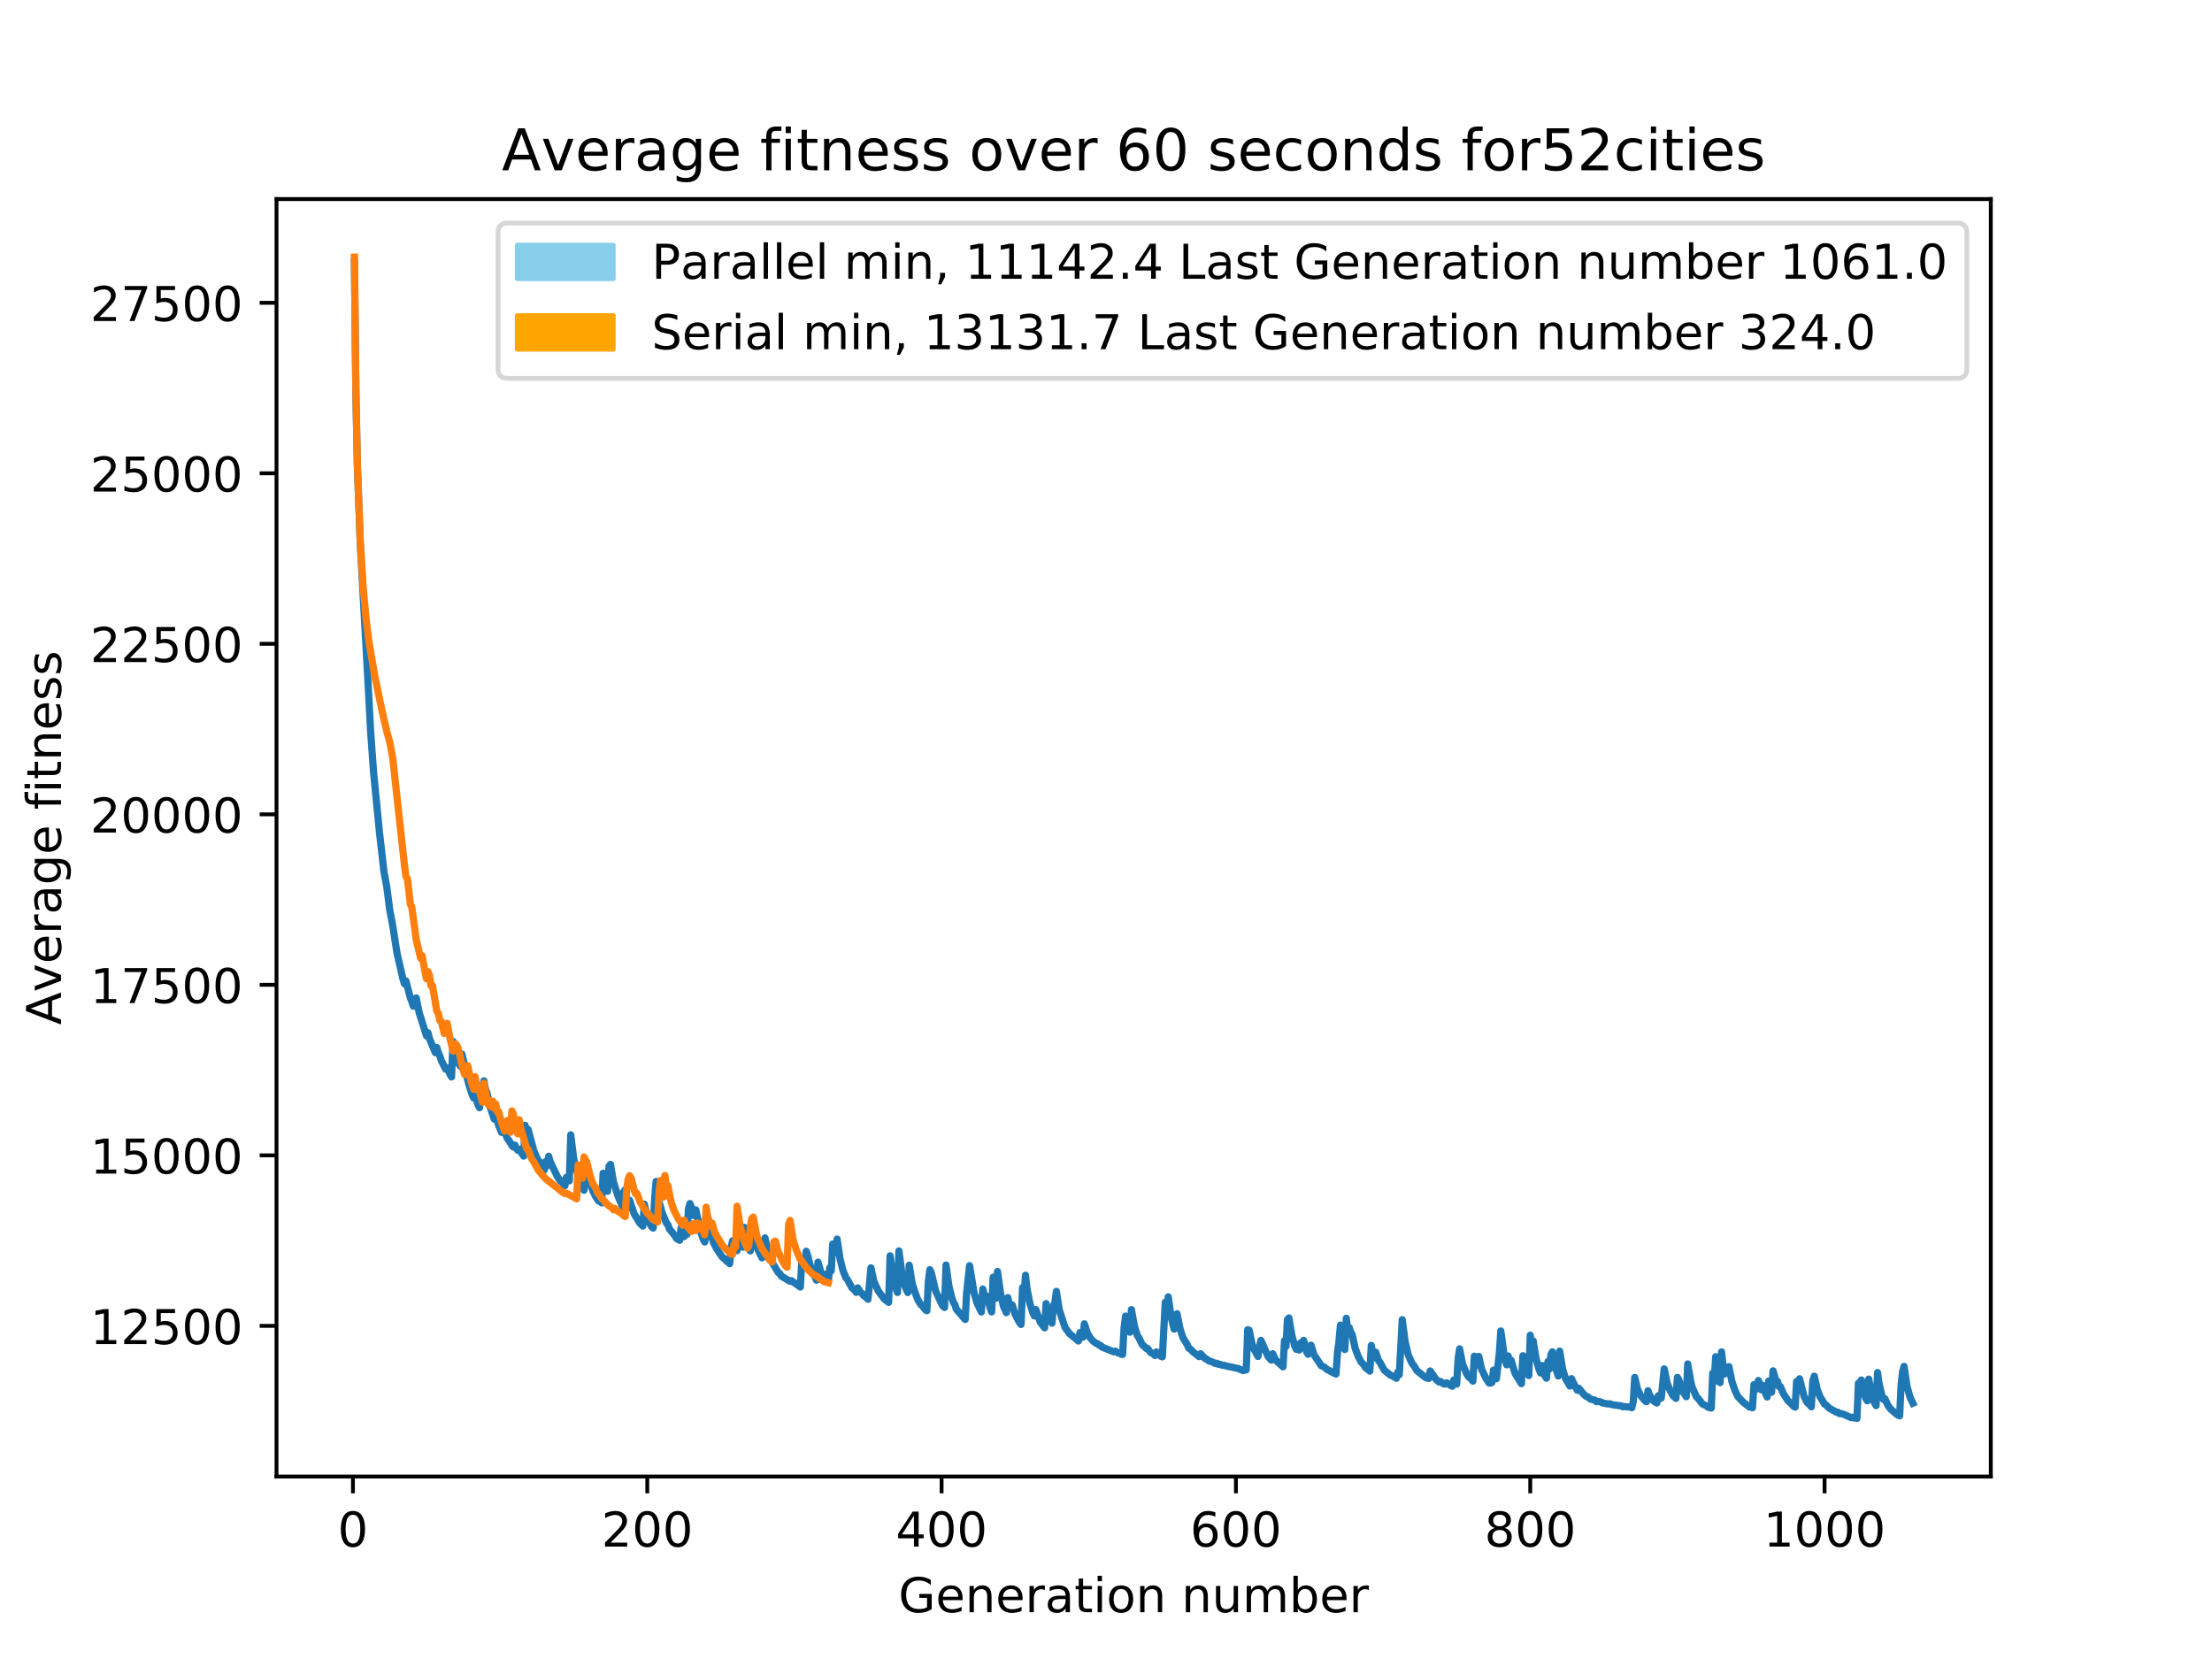 <?xml version="1.0" encoding="utf-8" standalone="no"?>
<!DOCTYPE svg PUBLIC "-//W3C//DTD SVG 1.1//EN"
  "http://www.w3.org/Graphics/SVG/1.1/DTD/svg11.dtd">
<!-- Created with matplotlib (http://matplotlib.org/) -->
<svg height="345.6pt" version="1.1" viewBox="0 0 460.8 345.6" width="460.8pt" xmlns="http://www.w3.org/2000/svg" xmlns:xlink="http://www.w3.org/1999/xlink">
 <defs>
  <style type="text/css">
*{stroke-linecap:butt;stroke-linejoin:round;}
  </style>
 </defs>
 <g id="figure_1">
  <g id="patch_1">
   <path d="M 0 345.6 
L 460.8 345.6 
L 460.8 0 
L 0 0 
z
" style="fill:#ffffff;"/>
  </g>
  <g id="axes_1">
   <g id="patch_2">
    <path d="M 57.6 307.584 
L 414.72 307.584 
L 414.72 41.472 
L 57.6 41.472 
z
" style="fill:#ffffff;"/>
   </g>
   <g id="matplotlib.axis_1">
    <g id="xtick_1">
     <g id="line2d_1">
      <defs>
       <path d="M 0 0 
L 0 3.5 
" id="me6a59393a2" style="stroke:#000000;stroke-width:0.8;"/>
      </defs>
      <g>
       <use style="stroke:#000000;stroke-width:0.8;" x="73.526" xlink:href="#me6a59393a2" y="307.584"/>
      </g>
     </g>
     <g id="text_1">
      <!-- 0 -->
      <defs>
       <path d="M 31.781 66.406 
Q 24.172 66.406 20.328 58.906 
Q 16.5 51.422 16.5 36.375 
Q 16.5 21.391 20.328 13.891 
Q 24.172 6.391 31.781 6.391 
Q 39.453 6.391 43.281 13.891 
Q 47.125 21.391 47.125 36.375 
Q 47.125 51.422 43.281 58.906 
Q 39.453 66.406 31.781 66.406 
z
M 31.781 74.219 
Q 44.047 74.219 50.516 64.516 
Q 56.984 54.828 56.984 36.375 
Q 56.984 17.969 50.516 8.266 
Q 44.047 -1.422 31.781 -1.422 
Q 19.531 -1.422 13.062 8.266 
Q 6.594 17.969 6.594 36.375 
Q 6.594 54.828 13.062 64.516 
Q 19.531 74.219 31.781 74.219 
z
" id="DejaVuSans-30"/>
      </defs>
      <g transform="translate(70.345 322.182)scale(0.1 -0.1)">
       <use xlink:href="#DejaVuSans-30"/>
      </g>
     </g>
    </g>
    <g id="xtick_2">
     <g id="line2d_2">
      <g>
       <use style="stroke:#000000;stroke-width:0.8;" x="134.84" xlink:href="#me6a59393a2" y="307.584"/>
      </g>
     </g>
     <g id="text_2">
      <!-- 200 -->
      <defs>
       <path d="M 19.188 8.297 
L 53.609 8.297 
L 53.609 0 
L 7.328 0 
L 7.328 8.297 
Q 12.938 14.109 22.625 23.891 
Q 32.328 33.688 34.812 36.531 
Q 39.547 41.844 41.422 45.531 
Q 43.312 49.219 43.312 52.781 
Q 43.312 58.594 39.234 62.25 
Q 35.156 65.922 28.609 65.922 
Q 23.969 65.922 18.812 64.312 
Q 13.672 62.703 7.812 59.422 
L 7.812 69.391 
Q 13.766 71.781 18.938 73 
Q 24.125 74.219 28.422 74.219 
Q 39.75 74.219 46.484 68.547 
Q 53.219 62.891 53.219 53.422 
Q 53.219 48.922 51.531 44.891 
Q 49.859 40.875 45.406 35.406 
Q 44.188 33.984 37.641 27.219 
Q 31.109 20.453 19.188 8.297 
z
" id="DejaVuSans-32"/>
      </defs>
      <g transform="translate(125.296 322.182)scale(0.1 -0.1)">
       <use xlink:href="#DejaVuSans-32"/>
       <use x="63.623" xlink:href="#DejaVuSans-30"/>
       <use x="127.246" xlink:href="#DejaVuSans-30"/>
      </g>
     </g>
    </g>
    <g id="xtick_3">
     <g id="line2d_3">
      <g>
       <use style="stroke:#000000;stroke-width:0.8;" x="196.153" xlink:href="#me6a59393a2" y="307.584"/>
      </g>
     </g>
     <g id="text_3">
      <!-- 400 -->
      <defs>
       <path d="M 37.797 64.312 
L 12.891 25.391 
L 37.797 25.391 
z
M 35.203 72.906 
L 47.609 72.906 
L 47.609 25.391 
L 58.016 25.391 
L 58.016 17.188 
L 47.609 17.188 
L 47.609 0 
L 37.797 0 
L 37.797 17.188 
L 4.891 17.188 
L 4.891 26.703 
z
" id="DejaVuSans-34"/>
      </defs>
      <g transform="translate(186.609 322.182)scale(0.1 -0.1)">
       <use xlink:href="#DejaVuSans-34"/>
       <use x="63.623" xlink:href="#DejaVuSans-30"/>
       <use x="127.246" xlink:href="#DejaVuSans-30"/>
      </g>
     </g>
    </g>
    <g id="xtick_4">
     <g id="line2d_4">
      <g>
       <use style="stroke:#000000;stroke-width:0.8;" x="257.466" xlink:href="#me6a59393a2" y="307.584"/>
      </g>
     </g>
     <g id="text_4">
      <!-- 600 -->
      <defs>
       <path d="M 33.016 40.375 
Q 26.375 40.375 22.484 35.828 
Q 18.609 31.297 18.609 23.391 
Q 18.609 15.531 22.484 10.953 
Q 26.375 6.391 33.016 6.391 
Q 39.656 6.391 43.531 10.953 
Q 47.406 15.531 47.406 23.391 
Q 47.406 31.297 43.531 35.828 
Q 39.656 40.375 33.016 40.375 
z
M 52.594 71.297 
L 52.594 62.312 
Q 48.875 64.062 45.094 64.984 
Q 41.312 65.922 37.594 65.922 
Q 27.828 65.922 22.672 59.328 
Q 17.531 52.734 16.797 39.406 
Q 19.672 43.656 24.016 45.922 
Q 28.375 48.188 33.594 48.188 
Q 44.578 48.188 50.953 41.516 
Q 57.328 34.859 57.328 23.391 
Q 57.328 12.156 50.688 5.359 
Q 44.047 -1.422 33.016 -1.422 
Q 20.359 -1.422 13.672 8.266 
Q 6.984 17.969 6.984 36.375 
Q 6.984 53.656 15.188 63.938 
Q 23.391 74.219 37.203 74.219 
Q 40.922 74.219 44.703 73.484 
Q 48.484 72.75 52.594 71.297 
z
" id="DejaVuSans-36"/>
      </defs>
      <g transform="translate(247.923 322.182)scale(0.1 -0.1)">
       <use xlink:href="#DejaVuSans-36"/>
       <use x="63.623" xlink:href="#DejaVuSans-30"/>
       <use x="127.246" xlink:href="#DejaVuSans-30"/>
      </g>
     </g>
    </g>
    <g id="xtick_5">
     <g id="line2d_5">
      <g>
       <use style="stroke:#000000;stroke-width:0.8;" x="318.78" xlink:href="#me6a59393a2" y="307.584"/>
      </g>
     </g>
     <g id="text_5">
      <!-- 800 -->
      <defs>
       <path d="M 31.781 34.625 
Q 24.75 34.625 20.719 30.859 
Q 16.703 27.094 16.703 20.516 
Q 16.703 13.922 20.719 10.156 
Q 24.75 6.391 31.781 6.391 
Q 38.812 6.391 42.859 10.172 
Q 46.922 13.969 46.922 20.516 
Q 46.922 27.094 42.891 30.859 
Q 38.875 34.625 31.781 34.625 
z
M 21.922 38.812 
Q 15.578 40.375 12.031 44.719 
Q 8.5 49.078 8.5 55.328 
Q 8.5 64.062 14.719 69.141 
Q 20.953 74.219 31.781 74.219 
Q 42.672 74.219 48.875 69.141 
Q 55.078 64.062 55.078 55.328 
Q 55.078 49.078 51.531 44.719 
Q 48 40.375 41.703 38.812 
Q 48.828 37.156 52.797 32.312 
Q 56.781 27.484 56.781 20.516 
Q 56.781 9.906 50.312 4.234 
Q 43.844 -1.422 31.781 -1.422 
Q 19.734 -1.422 13.25 4.234 
Q 6.781 9.906 6.781 20.516 
Q 6.781 27.484 10.781 32.312 
Q 14.797 37.156 21.922 38.812 
z
M 18.312 54.391 
Q 18.312 48.734 21.844 45.562 
Q 25.391 42.391 31.781 42.391 
Q 38.141 42.391 41.719 45.562 
Q 45.312 48.734 45.312 54.391 
Q 45.312 60.062 41.719 63.234 
Q 38.141 66.406 31.781 66.406 
Q 25.391 66.406 21.844 63.234 
Q 18.312 60.062 18.312 54.391 
z
" id="DejaVuSans-38"/>
      </defs>
      <g transform="translate(309.236 322.182)scale(0.1 -0.1)">
       <use xlink:href="#DejaVuSans-38"/>
       <use x="63.623" xlink:href="#DejaVuSans-30"/>
       <use x="127.246" xlink:href="#DejaVuSans-30"/>
      </g>
     </g>
    </g>
    <g id="xtick_6">
     <g id="line2d_6">
      <g>
       <use style="stroke:#000000;stroke-width:0.8;" x="380.093" xlink:href="#me6a59393a2" y="307.584"/>
      </g>
     </g>
     <g id="text_6">
      <!-- 1000 -->
      <defs>
       <path d="M 12.406 8.297 
L 28.516 8.297 
L 28.516 63.922 
L 10.984 60.406 
L 10.984 69.391 
L 28.422 72.906 
L 38.281 72.906 
L 38.281 8.297 
L 54.391 8.297 
L 54.391 0 
L 12.406 0 
z
" id="DejaVuSans-31"/>
      </defs>
      <g transform="translate(367.368 322.182)scale(0.1 -0.1)">
       <use xlink:href="#DejaVuSans-31"/>
       <use x="63.623" xlink:href="#DejaVuSans-30"/>
       <use x="127.246" xlink:href="#DejaVuSans-30"/>
       <use x="190.869" xlink:href="#DejaVuSans-30"/>
      </g>
     </g>
    </g>
    <g id="text_7">
     <!-- Generation number -->
     <defs>
      <path d="M 59.516 10.406 
L 59.516 29.984 
L 43.406 29.984 
L 43.406 38.094 
L 69.281 38.094 
L 69.281 6.781 
Q 63.578 2.734 56.688 0.656 
Q 49.812 -1.422 42 -1.422 
Q 24.906 -1.422 15.25 8.562 
Q 5.609 18.562 5.609 36.375 
Q 5.609 54.25 15.25 64.234 
Q 24.906 74.219 42 74.219 
Q 49.125 74.219 55.547 72.453 
Q 61.969 70.703 67.391 67.281 
L 67.391 56.781 
Q 61.922 61.422 55.766 63.766 
Q 49.609 66.109 42.828 66.109 
Q 29.438 66.109 22.719 58.641 
Q 16.016 51.172 16.016 36.375 
Q 16.016 21.625 22.719 14.156 
Q 29.438 6.688 42.828 6.688 
Q 48.047 6.688 52.141 7.594 
Q 56.25 8.5 59.516 10.406 
z
" id="DejaVuSans-47"/>
      <path d="M 56.203 29.594 
L 56.203 25.203 
L 14.891 25.203 
Q 15.484 15.922 20.484 11.062 
Q 25.484 6.203 34.422 6.203 
Q 39.594 6.203 44.453 7.469 
Q 49.312 8.734 54.109 11.281 
L 54.109 2.781 
Q 49.266 0.734 44.188 -0.344 
Q 39.109 -1.422 33.891 -1.422 
Q 20.797 -1.422 13.156 6.188 
Q 5.516 13.812 5.516 26.812 
Q 5.516 40.234 12.766 48.109 
Q 20.016 56 32.328 56 
Q 43.359 56 49.781 48.891 
Q 56.203 41.797 56.203 29.594 
z
M 47.219 32.234 
Q 47.125 39.594 43.094 43.984 
Q 39.062 48.391 32.422 48.391 
Q 24.906 48.391 20.391 44.141 
Q 15.875 39.891 15.188 32.172 
z
" id="DejaVuSans-65"/>
      <path d="M 54.891 33.016 
L 54.891 0 
L 45.906 0 
L 45.906 32.719 
Q 45.906 40.484 42.875 44.328 
Q 39.844 48.188 33.797 48.188 
Q 26.516 48.188 22.312 43.547 
Q 18.109 38.922 18.109 30.906 
L 18.109 0 
L 9.078 0 
L 9.078 54.688 
L 18.109 54.688 
L 18.109 46.188 
Q 21.344 51.125 25.703 53.562 
Q 30.078 56 35.797 56 
Q 45.219 56 50.047 50.172 
Q 54.891 44.344 54.891 33.016 
z
" id="DejaVuSans-6e"/>
      <path d="M 41.109 46.297 
Q 39.594 47.172 37.812 47.578 
Q 36.031 48 33.891 48 
Q 26.266 48 22.188 43.047 
Q 18.109 38.094 18.109 28.812 
L 18.109 0 
L 9.078 0 
L 9.078 54.688 
L 18.109 54.688 
L 18.109 46.188 
Q 20.953 51.172 25.484 53.578 
Q 30.031 56 36.531 56 
Q 37.453 56 38.578 55.875 
Q 39.703 55.766 41.062 55.516 
z
" id="DejaVuSans-72"/>
      <path d="M 34.281 27.484 
Q 23.391 27.484 19.188 25 
Q 14.984 22.516 14.984 16.5 
Q 14.984 11.719 18.141 8.906 
Q 21.297 6.109 26.703 6.109 
Q 34.188 6.109 38.703 11.406 
Q 43.219 16.703 43.219 25.484 
L 43.219 27.484 
z
M 52.203 31.203 
L 52.203 0 
L 43.219 0 
L 43.219 8.297 
Q 40.141 3.328 35.547 0.953 
Q 30.953 -1.422 24.312 -1.422 
Q 15.922 -1.422 10.953 3.297 
Q 6 8.016 6 15.922 
Q 6 25.141 12.172 29.828 
Q 18.359 34.516 30.609 34.516 
L 43.219 34.516 
L 43.219 35.406 
Q 43.219 41.609 39.141 45 
Q 35.062 48.391 27.688 48.391 
Q 23 48.391 18.547 47.266 
Q 14.109 46.141 10.016 43.891 
L 10.016 52.203 
Q 14.938 54.109 19.578 55.047 
Q 24.219 56 28.609 56 
Q 40.484 56 46.344 49.844 
Q 52.203 43.703 52.203 31.203 
z
" id="DejaVuSans-61"/>
      <path d="M 18.312 70.219 
L 18.312 54.688 
L 36.812 54.688 
L 36.812 47.703 
L 18.312 47.703 
L 18.312 18.016 
Q 18.312 11.328 20.141 9.422 
Q 21.969 7.516 27.594 7.516 
L 36.812 7.516 
L 36.812 0 
L 27.594 0 
Q 17.188 0 13.234 3.875 
Q 9.281 7.766 9.281 18.016 
L 9.281 47.703 
L 2.688 47.703 
L 2.688 54.688 
L 9.281 54.688 
L 9.281 70.219 
z
" id="DejaVuSans-74"/>
      <path d="M 9.422 54.688 
L 18.406 54.688 
L 18.406 0 
L 9.422 0 
z
M 9.422 75.984 
L 18.406 75.984 
L 18.406 64.594 
L 9.422 64.594 
z
" id="DejaVuSans-69"/>
      <path d="M 30.609 48.391 
Q 23.391 48.391 19.188 42.75 
Q 14.984 37.109 14.984 27.297 
Q 14.984 17.484 19.156 11.844 
Q 23.344 6.203 30.609 6.203 
Q 37.797 6.203 41.984 11.859 
Q 46.188 17.531 46.188 27.297 
Q 46.188 37.016 41.984 42.703 
Q 37.797 48.391 30.609 48.391 
z
M 30.609 56 
Q 42.328 56 49.016 48.375 
Q 55.719 40.766 55.719 27.297 
Q 55.719 13.875 49.016 6.219 
Q 42.328 -1.422 30.609 -1.422 
Q 18.844 -1.422 12.172 6.219 
Q 5.516 13.875 5.516 27.297 
Q 5.516 40.766 12.172 48.375 
Q 18.844 56 30.609 56 
z
" id="DejaVuSans-6f"/>
      <path id="DejaVuSans-20"/>
      <path d="M 8.5 21.578 
L 8.5 54.688 
L 17.484 54.688 
L 17.484 21.922 
Q 17.484 14.156 20.5 10.266 
Q 23.531 6.391 29.594 6.391 
Q 36.859 6.391 41.078 11.031 
Q 45.312 15.672 45.312 23.688 
L 45.312 54.688 
L 54.297 54.688 
L 54.297 0 
L 45.312 0 
L 45.312 8.406 
Q 42.047 3.422 37.719 1 
Q 33.406 -1.422 27.688 -1.422 
Q 18.266 -1.422 13.375 4.438 
Q 8.5 10.297 8.5 21.578 
z
M 31.109 56 
z
" id="DejaVuSans-75"/>
      <path d="M 52 44.188 
Q 55.375 50.25 60.062 53.125 
Q 64.75 56 71.094 56 
Q 79.641 56 84.281 50.016 
Q 88.922 44.047 88.922 33.016 
L 88.922 0 
L 79.891 0 
L 79.891 32.719 
Q 79.891 40.578 77.094 44.375 
Q 74.312 48.188 68.609 48.188 
Q 61.625 48.188 57.562 43.547 
Q 53.516 38.922 53.516 30.906 
L 53.516 0 
L 44.484 0 
L 44.484 32.719 
Q 44.484 40.625 41.703 44.406 
Q 38.922 48.188 33.109 48.188 
Q 26.219 48.188 22.156 43.531 
Q 18.109 38.875 18.109 30.906 
L 18.109 0 
L 9.078 0 
L 9.078 54.688 
L 18.109 54.688 
L 18.109 46.188 
Q 21.188 51.219 25.484 53.609 
Q 29.781 56 35.688 56 
Q 41.656 56 45.828 52.969 
Q 50 49.953 52 44.188 
z
" id="DejaVuSans-6d"/>
      <path d="M 48.688 27.297 
Q 48.688 37.203 44.609 42.844 
Q 40.531 48.484 33.406 48.484 
Q 26.266 48.484 22.188 42.844 
Q 18.109 37.203 18.109 27.297 
Q 18.109 17.391 22.188 11.75 
Q 26.266 6.109 33.406 6.109 
Q 40.531 6.109 44.609 11.75 
Q 48.688 17.391 48.688 27.297 
z
M 18.109 46.391 
Q 20.953 51.266 25.266 53.625 
Q 29.594 56 35.594 56 
Q 45.562 56 51.781 48.094 
Q 58.016 40.188 58.016 27.297 
Q 58.016 14.406 51.781 6.484 
Q 45.562 -1.422 35.594 -1.422 
Q 29.594 -1.422 25.266 0.953 
Q 20.953 3.328 18.109 8.203 
L 18.109 0 
L 9.078 0 
L 9.078 75.984 
L 18.109 75.984 
z
" id="DejaVuSans-62"/>
     </defs>
     <g transform="translate(187.164 335.861)scale(0.1 -0.1)">
      <use xlink:href="#DejaVuSans-47"/>
      <use x="77.49" xlink:href="#DejaVuSans-65"/>
      <use x="139.014" xlink:href="#DejaVuSans-6e"/>
      <use x="202.393" xlink:href="#DejaVuSans-65"/>
      <use x="263.916" xlink:href="#DejaVuSans-72"/>
      <use x="305.029" xlink:href="#DejaVuSans-61"/>
      <use x="366.309" xlink:href="#DejaVuSans-74"/>
      <use x="405.518" xlink:href="#DejaVuSans-69"/>
      <use x="433.301" xlink:href="#DejaVuSans-6f"/>
      <use x="494.482" xlink:href="#DejaVuSans-6e"/>
      <use x="557.861" xlink:href="#DejaVuSans-20"/>
      <use x="589.648" xlink:href="#DejaVuSans-6e"/>
      <use x="653.027" xlink:href="#DejaVuSans-75"/>
      <use x="716.406" xlink:href="#DejaVuSans-6d"/>
      <use x="813.818" xlink:href="#DejaVuSans-62"/>
      <use x="877.295" xlink:href="#DejaVuSans-65"/>
      <use x="938.818" xlink:href="#DejaVuSans-72"/>
     </g>
    </g>
   </g>
   <g id="matplotlib.axis_2">
    <g id="ytick_1">
     <g id="line2d_7">
      <defs>
       <path d="M 0 0 
L -3.5 0 
" id="m4d8e34bf40" style="stroke:#000000;stroke-width:0.8;"/>
      </defs>
      <g>
       <use style="stroke:#000000;stroke-width:0.8;" x="57.6" xlink:href="#m4d8e34bf40" y="276.199"/>
      </g>
     </g>
     <g id="text_8">
      <!-- 12500 -->
      <defs>
       <path d="M 10.797 72.906 
L 49.516 72.906 
L 49.516 64.594 
L 19.828 64.594 
L 19.828 46.734 
Q 21.969 47.469 24.109 47.828 
Q 26.266 48.188 28.422 48.188 
Q 40.625 48.188 47.75 41.5 
Q 54.891 34.812 54.891 23.391 
Q 54.891 11.625 47.562 5.094 
Q 40.234 -1.422 26.906 -1.422 
Q 22.312 -1.422 17.547 -0.641 
Q 12.797 0.141 7.719 1.703 
L 7.719 11.625 
Q 12.109 9.234 16.797 8.062 
Q 21.484 6.891 26.703 6.891 
Q 35.156 6.891 40.078 11.328 
Q 45.016 15.766 45.016 23.391 
Q 45.016 31 40.078 35.438 
Q 35.156 39.891 26.703 39.891 
Q 22.75 39.891 18.812 39.016 
Q 14.891 38.141 10.797 36.281 
z
" id="DejaVuSans-35"/>
      </defs>
      <g transform="translate(18.788 279.998)scale(0.1 -0.1)">
       <use xlink:href="#DejaVuSans-31"/>
       <use x="63.623" xlink:href="#DejaVuSans-32"/>
       <use x="127.246" xlink:href="#DejaVuSans-35"/>
       <use x="190.869" xlink:href="#DejaVuSans-30"/>
       <use x="254.492" xlink:href="#DejaVuSans-30"/>
      </g>
     </g>
    </g>
    <g id="ytick_2">
     <g id="line2d_8">
      <g>
       <use style="stroke:#000000;stroke-width:0.8;" x="57.6" xlink:href="#m4d8e34bf40" y="240.679"/>
      </g>
     </g>
     <g id="text_9">
      <!-- 15000 -->
      <g transform="translate(18.788 244.478)scale(0.1 -0.1)">
       <use xlink:href="#DejaVuSans-31"/>
       <use x="63.623" xlink:href="#DejaVuSans-35"/>
       <use x="127.246" xlink:href="#DejaVuSans-30"/>
       <use x="190.869" xlink:href="#DejaVuSans-30"/>
       <use x="254.492" xlink:href="#DejaVuSans-30"/>
      </g>
     </g>
    </g>
    <g id="ytick_3">
     <g id="line2d_9">
      <g>
       <use style="stroke:#000000;stroke-width:0.8;" x="57.6" xlink:href="#m4d8e34bf40" y="205.159"/>
      </g>
     </g>
     <g id="text_10">
      <!-- 17500 -->
      <defs>
       <path d="M 8.203 72.906 
L 55.078 72.906 
L 55.078 68.703 
L 28.609 0 
L 18.312 0 
L 43.219 64.594 
L 8.203 64.594 
z
" id="DejaVuSans-37"/>
      </defs>
      <g transform="translate(18.788 208.958)scale(0.1 -0.1)">
       <use xlink:href="#DejaVuSans-31"/>
       <use x="63.623" xlink:href="#DejaVuSans-37"/>
       <use x="127.246" xlink:href="#DejaVuSans-35"/>
       <use x="190.869" xlink:href="#DejaVuSans-30"/>
       <use x="254.492" xlink:href="#DejaVuSans-30"/>
      </g>
     </g>
    </g>
    <g id="ytick_4">
     <g id="line2d_10">
      <g>
       <use style="stroke:#000000;stroke-width:0.8;" x="57.6" xlink:href="#m4d8e34bf40" y="169.638"/>
      </g>
     </g>
     <g id="text_11">
      <!-- 20000 -->
      <g transform="translate(18.788 173.437)scale(0.1 -0.1)">
       <use xlink:href="#DejaVuSans-32"/>
       <use x="63.623" xlink:href="#DejaVuSans-30"/>
       <use x="127.246" xlink:href="#DejaVuSans-30"/>
       <use x="190.869" xlink:href="#DejaVuSans-30"/>
       <use x="254.492" xlink:href="#DejaVuSans-30"/>
      </g>
     </g>
    </g>
    <g id="ytick_5">
     <g id="line2d_11">
      <g>
       <use style="stroke:#000000;stroke-width:0.8;" x="57.6" xlink:href="#m4d8e34bf40" y="134.118"/>
      </g>
     </g>
     <g id="text_12">
      <!-- 22500 -->
      <g transform="translate(18.788 137.917)scale(0.1 -0.1)">
       <use xlink:href="#DejaVuSans-32"/>
       <use x="63.623" xlink:href="#DejaVuSans-32"/>
       <use x="127.246" xlink:href="#DejaVuSans-35"/>
       <use x="190.869" xlink:href="#DejaVuSans-30"/>
       <use x="254.492" xlink:href="#DejaVuSans-30"/>
      </g>
     </g>
    </g>
    <g id="ytick_6">
     <g id="line2d_12">
      <g>
       <use style="stroke:#000000;stroke-width:0.8;" x="57.6" xlink:href="#m4d8e34bf40" y="98.598"/>
      </g>
     </g>
     <g id="text_13">
      <!-- 25000 -->
      <g transform="translate(18.788 102.397)scale(0.1 -0.1)">
       <use xlink:href="#DejaVuSans-32"/>
       <use x="63.623" xlink:href="#DejaVuSans-35"/>
       <use x="127.246" xlink:href="#DejaVuSans-30"/>
       <use x="190.869" xlink:href="#DejaVuSans-30"/>
       <use x="254.492" xlink:href="#DejaVuSans-30"/>
      </g>
     </g>
    </g>
    <g id="ytick_7">
     <g id="line2d_13">
      <g>
       <use style="stroke:#000000;stroke-width:0.8;" x="57.6" xlink:href="#m4d8e34bf40" y="63.077"/>
      </g>
     </g>
     <g id="text_14">
      <!-- 27500 -->
      <g transform="translate(18.788 66.877)scale(0.1 -0.1)">
       <use xlink:href="#DejaVuSans-32"/>
       <use x="63.623" xlink:href="#DejaVuSans-37"/>
       <use x="127.246" xlink:href="#DejaVuSans-35"/>
       <use x="190.869" xlink:href="#DejaVuSans-30"/>
       <use x="254.492" xlink:href="#DejaVuSans-30"/>
      </g>
     </g>
    </g>
    <g id="text_15">
     <!-- Average fitness -->
     <defs>
      <path d="M 34.188 63.188 
L 20.797 26.906 
L 47.609 26.906 
z
M 28.609 72.906 
L 39.797 72.906 
L 67.578 0 
L 57.328 0 
L 50.688 18.703 
L 17.828 18.703 
L 11.188 0 
L 0.781 0 
z
" id="DejaVuSans-41"/>
      <path d="M 2.984 54.688 
L 12.5 54.688 
L 29.594 8.797 
L 46.688 54.688 
L 56.203 54.688 
L 35.688 0 
L 23.484 0 
z
" id="DejaVuSans-76"/>
      <path d="M 45.406 27.984 
Q 45.406 37.75 41.375 43.109 
Q 37.359 48.484 30.078 48.484 
Q 22.859 48.484 18.828 43.109 
Q 14.797 37.75 14.797 27.984 
Q 14.797 18.266 18.828 12.891 
Q 22.859 7.516 30.078 7.516 
Q 37.359 7.516 41.375 12.891 
Q 45.406 18.266 45.406 27.984 
z
M 54.391 6.781 
Q 54.391 -7.172 48.188 -13.984 
Q 42 -20.797 29.203 -20.797 
Q 24.469 -20.797 20.266 -20.094 
Q 16.062 -19.391 12.109 -17.922 
L 12.109 -9.188 
Q 16.062 -11.328 19.922 -12.344 
Q 23.781 -13.375 27.781 -13.375 
Q 36.625 -13.375 41.016 -8.766 
Q 45.406 -4.156 45.406 5.172 
L 45.406 9.625 
Q 42.625 4.781 38.281 2.391 
Q 33.938 0 27.875 0 
Q 17.828 0 11.672 7.656 
Q 5.516 15.328 5.516 27.984 
Q 5.516 40.672 11.672 48.328 
Q 17.828 56 27.875 56 
Q 33.938 56 38.281 53.609 
Q 42.625 51.219 45.406 46.391 
L 45.406 54.688 
L 54.391 54.688 
z
" id="DejaVuSans-67"/>
      <path d="M 37.109 75.984 
L 37.109 68.5 
L 28.516 68.5 
Q 23.688 68.5 21.797 66.547 
Q 19.922 64.594 19.922 59.516 
L 19.922 54.688 
L 34.719 54.688 
L 34.719 47.703 
L 19.922 47.703 
L 19.922 0 
L 10.891 0 
L 10.891 47.703 
L 2.297 47.703 
L 2.297 54.688 
L 10.891 54.688 
L 10.891 58.5 
Q 10.891 67.625 15.141 71.797 
Q 19.391 75.984 28.609 75.984 
z
" id="DejaVuSans-66"/>
      <path d="M 44.281 53.078 
L 44.281 44.578 
Q 40.484 46.531 36.375 47.5 
Q 32.281 48.484 27.875 48.484 
Q 21.188 48.484 17.844 46.438 
Q 14.5 44.391 14.5 40.281 
Q 14.5 37.156 16.891 35.375 
Q 19.281 33.594 26.516 31.984 
L 29.594 31.297 
Q 39.156 29.25 43.188 25.516 
Q 47.219 21.781 47.219 15.094 
Q 47.219 7.469 41.188 3.016 
Q 35.156 -1.422 24.609 -1.422 
Q 20.219 -1.422 15.453 -0.562 
Q 10.688 0.297 5.422 2 
L 5.422 11.281 
Q 10.406 8.688 15.234 7.391 
Q 20.062 6.109 24.812 6.109 
Q 31.156 6.109 34.562 8.281 
Q 37.984 10.453 37.984 14.406 
Q 37.984 18.062 35.516 20.016 
Q 33.062 21.969 24.703 23.781 
L 21.578 24.516 
Q 13.234 26.266 9.516 29.906 
Q 5.812 33.547 5.812 39.891 
Q 5.812 47.609 11.281 51.797 
Q 16.75 56 26.812 56 
Q 31.781 56 36.172 55.266 
Q 40.578 54.547 44.281 53.078 
z
" id="DejaVuSans-73"/>
     </defs>
     <g transform="translate(12.708 213.504)rotate(-90)scale(0.1 -0.1)">
      <use xlink:href="#DejaVuSans-41"/>
      <use x="68.33" xlink:href="#DejaVuSans-76"/>
      <use x="127.51" xlink:href="#DejaVuSans-65"/>
      <use x="189.033" xlink:href="#DejaVuSans-72"/>
      <use x="230.146" xlink:href="#DejaVuSans-61"/>
      <use x="291.426" xlink:href="#DejaVuSans-67"/>
      <use x="354.902" xlink:href="#DejaVuSans-65"/>
      <use x="416.426" xlink:href="#DejaVuSans-20"/>
      <use x="448.213" xlink:href="#DejaVuSans-66"/>
      <use x="483.418" xlink:href="#DejaVuSans-69"/>
      <use x="511.201" xlink:href="#DejaVuSans-74"/>
      <use x="550.41" xlink:href="#DejaVuSans-6e"/>
      <use x="613.789" xlink:href="#DejaVuSans-65"/>
      <use x="675.312" xlink:href="#DejaVuSans-73"/>
      <use x="727.412" xlink:href="#DejaVuSans-73"/>
     </g>
    </g>
   </g>
   <g id="line2d_14">
    <path clip-path="url(#pcf5570e774)" d="M 73.833 54.49 
L 74.139 82.085 
L 74.446 97.039 
L 75.059 113.452 
L 76.592 140.884 
L 77.205 152.297 
L 77.818 160.852 
L 79.044 173.357 
L 79.658 178.679 
L 79.964 181.475 
L 80.577 184.781 
L 81.19 189.552 
L 81.803 192.799 
L 82.723 198.651 
L 83.949 203.972 
L 84.256 204.955 
L 84.563 204.36 
L 85.482 207.901 
L 85.789 208.615 
L 86.095 209.613 
L 86.402 208.357 
L 86.709 207.884 
L 87.322 210.957 
L 88.855 215.813 
L 89.161 215.138 
L 89.468 216.379 
L 90.694 219.29 
L 91 218.233 
L 91.307 219.301 
L 91.614 219.944 
L 91.92 220.915 
L 92.84 222.73 
L 93.146 222.451 
L 93.76 223.818 
L 94.066 224.342 
L 94.373 216.957 
L 94.679 217.545 
L 94.986 218.672 
L 95.599 221.641 
L 95.906 222.119 
L 96.212 219.558 
L 96.519 220.772 
L 97.132 223.91 
L 97.745 226.16 
L 98.358 228.034 
L 98.665 228.713 
L 98.971 228.342 
L 99.584 230.125 
L 99.891 230.763 
L 100.197 226.277 
L 100.504 226.853 
L 100.811 225.145 
L 101.117 226.873 
L 101.424 227.565 
L 102.037 230.402 
L 102.957 233.133 
L 103.263 232.397 
L 103.876 234.43 
L 104.489 235.895 
L 104.796 234.866 
L 105.716 237.256 
L 106.022 237.563 
L 106.635 238.623 
L 106.942 238.945 
L 107.249 238.529 
L 107.555 239.227 
L 107.862 239.615 
L 108.168 239.431 
L 109.088 240.841 
L 109.395 234.424 
L 109.701 236.281 
L 110.008 235.278 
L 111.234 239.815 
L 112.154 241.868 
L 112.46 242.051 
L 113.38 243.741 
L 113.686 241.994 
L 113.993 242.838 
L 114.3 240.862 
L 114.606 241.992 
L 116.139 245.152 
L 116.752 246.065 
L 117.059 246.277 
L 117.672 247.026 
L 117.978 245.269 
L 118.592 245.997 
L 118.898 236.409 
L 119.511 241.349 
L 119.818 242.965 
L 121.351 247.428 
L 121.657 247.948 
L 122.27 243.405 
L 122.577 245.127 
L 123.497 248.085 
L 124.11 249.293 
L 124.723 250.205 
L 125.029 250.13 
L 125.336 250.59 
L 125.643 244.397 
L 125.949 245.507 
L 126.562 248.168 
L 126.869 242.958 
L 127.175 242.56 
L 127.789 246.189 
L 128.708 249.096 
L 129.628 251.23 
L 129.935 248.27 
L 130.241 247.81 
L 130.548 249.408 
L 130.854 250.396 
L 131.161 250.042 
L 131.774 251.909 
L 132.08 252.825 
L 133.307 254.834 
L 133.92 255.406 
L 134.226 250.846 
L 134.84 253.351 
L 135.453 255.015 
L 135.759 255.579 
L 136.066 255.83 
L 136.372 249.789 
L 136.679 246.116 
L 137.292 250.247 
L 137.905 252.568 
L 138.825 254.802 
L 139.132 255.097 
L 139.438 255.997 
L 140.358 257.109 
L 140.971 258.023 
L 141.584 258.381 
L 141.891 255.722 
L 142.504 257.613 
L 142.81 256.012 
L 143.117 257.137 
L 143.423 251.785 
L 143.73 250.721 
L 144.037 251.522 
L 144.343 253.192 
L 144.65 253.209 
L 144.956 252.048 
L 145.876 256.339 
L 146.489 258.114 
L 146.796 258.729 
L 147.409 255.072 
L 147.715 256.697 
L 148.022 256.92 
L 148.635 258.85 
L 149.248 260.056 
L 149.861 260.988 
L 150.474 261.894 
L 151.088 262.359 
L 151.394 262.772 
L 151.701 262.889 
L 152.007 263.251 
L 152.314 259.772 
L 152.62 258.459 
L 152.927 259.162 
L 153.234 260.337 
L 153.54 260.536 
L 153.847 257.17 
L 154.153 257.592 
L 154.46 258.989 
L 154.766 259.823 
L 155.073 255.687 
L 155.38 257.577 
L 155.686 258.217 
L 156.299 260.589 
L 156.606 254.157 
L 156.912 255.484 
L 157.526 258.818 
L 157.832 260.198 
L 158.752 262.035 
L 159.058 259.296 
L 159.365 257.886 
L 159.978 260.761 
L 160.591 262.552 
L 161.817 264.585 
L 162.124 265.088 
L 162.431 265.283 
L 162.737 265.821 
L 164.577 266.921 
L 164.883 266.783 
L 166.109 267.673 
L 166.723 268.115 
L 167.029 262.637 
L 167.336 262.48 
L 167.642 263.54 
L 167.949 260.661 
L 168.255 261.549 
L 168.869 263.95 
L 169.482 265.475 
L 170.095 266.687 
L 170.401 262.927 
L 171.321 266.1 
L 171.628 266.511 
L 171.934 265.458 
L 172.547 266.907 
L 172.854 264.121 
L 173.16 264.743 
L 173.467 259.149 
L 173.774 259.368 
L 174.08 260.947 
L 174.387 258.126 
L 175 262.258 
L 175.613 264.692 
L 176.226 266.216 
L 176.533 266.562 
L 177.452 268.255 
L 178.066 268.819 
L 178.372 269.226 
L 178.679 268.284 
L 179.292 269.246 
L 179.598 269.447 
L 179.905 269.899 
L 180.518 270.34 
L 180.825 270.656 
L 181.438 264.112 
L 182.051 266.972 
L 182.971 268.939 
L 184.197 270.597 
L 185.117 271.307 
L 185.423 261.613 
L 186.036 265.947 
L 186.649 268.414 
L 186.956 269.244 
L 187.263 260.593 
L 187.876 265.192 
L 188.489 267.836 
L 189.102 269.264 
L 189.409 263.565 
L 190.022 267.382 
L 190.635 269.294 
L 191.248 270.843 
L 191.861 271.819 
L 192.168 272.066 
L 192.781 272.872 
L 193.087 273.052 
L 193.394 266.915 
L 193.7 264.497 
L 194.007 265.101 
L 194.62 267.778 
L 194.927 268.971 
L 196.153 271.62 
L 196.46 272.119 
L 196.766 272.367 
L 197.073 263.527 
L 197.686 267.971 
L 198.299 270.385 
L 198.606 271.321 
L 198.912 271.759 
L 199.219 272.745 
L 199.832 273.434 
L 201.058 274.865 
L 201.365 269.348 
L 201.978 263.66 
L 202.897 269.226 
L 203.511 271.383 
L 204.43 273.308 
L 204.737 268.524 
L 205.35 270.988 
L 205.657 270.043 
L 206.27 272.501 
L 206.576 273.296 
L 206.883 266.07 
L 207.496 270.449 
L 207.803 264.868 
L 208.416 269.334 
L 209.029 272.092 
L 209.642 273.446 
L 209.949 270.315 
L 210.255 271.822 
L 210.562 272.199 
L 210.868 271.856 
L 211.481 273.838 
L 212.401 275.547 
L 212.708 275.912 
L 213.014 268.247 
L 213.321 270.254 
L 213.627 265.652 
L 213.934 268.419 
L 214.547 271.54 
L 215.16 273.473 
L 215.467 274.137 
L 215.773 272.798 
L 216.693 275.412 
L 217.613 276.614 
L 217.919 271.564 
L 218.532 274.446 
L 219.146 275.644 
L 219.452 271.978 
L 219.759 271.343 
L 220.065 269.014 
L 220.678 272.904 
L 221.598 275.734 
L 221.905 276.595 
L 222.824 277.844 
L 224.664 279.356 
L 224.97 277.609 
L 225.277 278.215 
L 225.583 278.573 
L 225.89 275.777 
L 226.503 277.663 
L 227.116 278.705 
L 227.729 279.397 
L 228.343 279.835 
L 228.649 279.926 
L 228.956 280.204 
L 229.262 280.278 
L 229.569 280.619 
L 232.021 281.612 
L 232.328 281.475 
L 232.941 281.86 
L 233.248 281.872 
L 233.554 282.114 
L 233.861 282.152 
L 234.167 276.593 
L 234.474 274.166 
L 235.394 277.525 
L 235.7 272.813 
L 236.313 276.28 
L 236.926 278.181 
L 237.233 278.641 
L 237.846 279.924 
L 238.153 280.344 
L 238.459 280.511 
L 238.766 280.898 
L 239.072 280.912 
L 239.686 281.743 
L 240.299 282.051 
L 240.605 282.37 
L 240.912 281.632 
L 241.831 282.539 
L 242.138 282.651 
L 242.751 271.263 
L 243.058 273.588 
L 243.364 270.156 
L 243.977 274.419 
L 244.591 276.878 
L 244.897 274.638 
L 245.204 273.676 
L 245.817 276.797 
L 246.43 278.66 
L 247.35 280.173 
L 247.656 280.879 
L 247.963 281.018 
L 248.576 281.662 
L 249.802 282.608 
L 250.109 282.012 
L 251.029 283.008 
L 251.335 283.111 
L 251.948 283.563 
L 252.255 283.592 
L 253.174 284.035 
L 253.481 283.985 
L 253.788 284.203 
L 254.094 284.194 
L 254.707 284.431 
L 255.014 284.411 
L 255.627 284.603 
L 256.853 284.849 
L 257.466 285.002 
L 257.773 285.029 
L 258.386 285.297 
L 258.999 285.518 
L 259.612 285.362 
L 259.919 277.01 
L 260.226 277.111 
L 260.839 280.062 
L 261.145 280.964 
L 261.452 281.433 
L 262.065 282.573 
L 262.371 280.464 
L 262.678 279.214 
L 263.598 281.32 
L 264.211 282.658 
L 264.824 283.336 
L 265.131 282.009 
L 265.744 283.344 
L 267.277 284.737 
L 267.583 279.271 
L 267.89 280.5 
L 268.196 274.91 
L 268.503 274.547 
L 269.116 278.148 
L 269.729 280.452 
L 270.036 281.082 
L 270.342 280.159 
L 270.649 281.237 
L 270.955 279.737 
L 271.262 280.814 
L 271.568 279.211 
L 272.182 281.548 
L 272.488 282.118 
L 272.795 281.382 
L 273.101 280.228 
L 273.714 282.209 
L 275.247 284.511 
L 275.86 284.762 
L 276.474 285.328 
L 276.78 285.429 
L 277.393 285.795 
L 278.313 286.244 
L 278.62 281.789 
L 278.926 279.457 
L 279.233 276.047 
L 279.539 278.425 
L 280.152 281.131 
L 280.459 274.615 
L 280.766 277.214 
L 281.072 276.561 
L 281.379 277.522 
L 281.685 277.995 
L 282.298 280.876 
L 282.911 282.489 
L 283.525 283.698 
L 284.138 284.356 
L 284.444 284.909 
L 285.057 285.341 
L 285.364 285.636 
L 285.671 280.281 
L 285.977 281.941 
L 286.284 282.873 
L 286.59 281.686 
L 287.203 283.495 
L 287.51 283.856 
L 288.123 284.994 
L 288.43 285.495 
L 289.656 286.472 
L 290.269 286.712 
L 290.882 287.125 
L 291.189 285.831 
L 291.495 286.369 
L 292.108 274.909 
L 292.722 279.525 
L 293.335 282.154 
L 293.948 283.58 
L 294.254 284.177 
L 294.561 284.498 
L 295.174 285.541 
L 297.014 287.001 
L 297.627 287.159 
L 297.933 285.599 
L 299.16 287.374 
L 299.773 287.902 
L 300.079 287.782 
L 300.692 288.265 
L 300.999 288.329 
L 301.306 288.071 
L 301.612 288.178 
L 302.225 288.647 
L 302.532 288.779 
L 302.838 287.493 
L 303.451 288.327 
L 303.758 282.974 
L 304.065 280.991 
L 304.678 284.174 
L 305.597 286.311 
L 305.904 286.786 
L 306.517 287.307 
L 306.824 287.715 
L 307.13 282.523 
L 307.437 283.256 
L 307.743 284.37 
L 308.05 282.567 
L 308.663 285.281 
L 309.583 287.198 
L 310.196 288.103 
L 310.503 288.125 
L 310.809 287.982 
L 311.116 285.426 
L 311.729 287.216 
L 312.342 281.867 
L 312.648 277.265 
L 313.262 281.784 
L 313.568 283.407 
L 313.875 284.329 
L 314.181 282.466 
L 314.488 284.055 
L 314.794 283.366 
L 315.408 285.484 
L 315.714 286.281 
L 316.94 288.242 
L 317.247 282.419 
L 317.554 283.106 
L 317.86 284.717 
L 318.473 286.553 
L 318.78 278.15 
L 319.086 280.817 
L 319.393 279.336 
L 320.006 283.117 
L 320.619 285.297 
L 320.926 286.014 
L 321.232 284.458 
L 321.846 286.622 
L 322.152 287.109 
L 322.459 283.637 
L 322.765 285.18 
L 323.072 282.245 
L 323.378 281.608 
L 323.991 284.775 
L 324.605 286.643 
L 324.911 281.462 
L 325.524 285.224 
L 326.137 287.199 
L 327.057 288.752 
L 327.364 287.196 
L 327.977 288.492 
L 328.59 289.63 
L 328.897 289.202 
L 329.816 290.332 
L 330.429 290.899 
L 330.736 290.966 
L 331.349 291.471 
L 332.269 291.673 
L 332.575 292.008 
L 332.882 291.926 
L 333.495 292.048 
L 333.802 292.251 
L 335.028 292.482 
L 335.334 292.43 
L 335.948 292.641 
L 337.787 292.884 
L 338.094 293.071 
L 338.4 293.012 
L 339.013 293.081 
L 339.626 293.12 
L 339.933 293.262 
L 340.24 292.004 
L 340.546 286.943 
L 341.159 289.465 
L 341.772 290.711 
L 342.692 291.817 
L 342.999 292 
L 343.305 289.708 
L 343.612 290.569 
L 344.531 291.903 
L 345.145 292.27 
L 345.451 290.769 
L 345.758 290.609 
L 346.064 291.26 
L 346.677 285.16 
L 347.291 288.13 
L 347.904 289.644 
L 348.517 290.758 
L 348.823 290.964 
L 349.13 291.309 
L 349.437 286.932 
L 349.743 287.475 
L 350.356 289.826 
L 350.663 290.005 
L 351.276 290.963 
L 351.583 284.126 
L 352.196 287.705 
L 352.502 288.998 
L 353.422 291.041 
L 353.728 291.267 
L 354.648 292.479 
L 355.568 292.908 
L 355.874 293.182 
L 356.488 293.324 
L 356.794 286.047 
L 357.101 287.806 
L 357.407 282.631 
L 358.02 286.781 
L 358.327 288.026 
L 358.634 281.624 
L 358.94 284.507 
L 359.247 286.241 
L 359.553 285.065 
L 359.86 285.807 
L 360.166 284.7 
L 360.78 287.752 
L 361.393 289.575 
L 362.006 290.889 
L 362.619 291.569 
L 363.232 292.168 
L 364.458 293.127 
L 364.765 293.114 
L 365.071 293.26 
L 365.378 288.456 
L 365.685 289.523 
L 365.991 289.069 
L 366.298 287.588 
L 366.604 288.283 
L 366.911 289.518 
L 367.217 288.614 
L 367.831 290.365 
L 368.137 291.025 
L 368.444 287.699 
L 369.057 290.039 
L 369.363 285.569 
L 369.67 286.631 
L 369.977 288.094 
L 370.283 287.737 
L 370.59 288.834 
L 370.896 288.861 
L 371.509 290.333 
L 372.429 291.737 
L 373.349 292.609 
L 373.655 292.976 
L 373.962 293.127 
L 374.268 287.79 
L 374.575 288.586 
L 374.882 287.227 
L 375.801 290.863 
L 376.414 292.108 
L 377.028 292.679 
L 377.334 293.061 
L 377.641 287.638 
L 377.947 286.682 
L 378.56 289.46 
L 379.174 291.017 
L 380.093 292.51 
L 380.4 292.679 
L 381.013 293.314 
L 382.546 294.179 
L 382.852 294.189 
L 383.159 294.469 
L 383.465 294.449 
L 384.079 294.631 
L 385.611 295.312 
L 385.918 295.244 
L 386.225 295.407 
L 386.531 295.281 
L 386.838 295.488 
L 387.144 288.14 
L 387.451 289.917 
L 387.757 287.476 
L 388.371 290.375 
L 388.677 291.315 
L 388.984 291.812 
L 389.29 287.294 
L 389.903 290.636 
L 390.21 291.689 
L 390.823 292.818 
L 391.13 285.926 
L 391.436 288.185 
L 392.049 290.781 
L 392.356 291.531 
L 392.662 291.376 
L 393.276 292.753 
L 393.889 293.556 
L 395.115 294.626 
L 395.728 294.948 
L 396.035 288.523 
L 396.341 285.727 
L 396.648 284.634 
L 397.261 288.753 
L 397.874 291.01 
L 398.487 292.31 
L 398.487 292.31 
" style="fill:none;stroke:#1f77b4;stroke-linecap:square;stroke-width:1.5;"/>
   </g>
   <g id="line2d_15">
    <path clip-path="url(#pcf5570e774)" d="M 73.833 53.568 
L 74.139 81.585 
L 74.446 96.711 
L 75.059 112.893 
L 75.672 122.553 
L 76.285 129.13 
L 76.898 133.913 
L 78.125 141.097 
L 79.658 148.404 
L 80.577 152.384 
L 81.19 154.535 
L 81.803 157.87 
L 84.256 180.246 
L 84.563 182.606 
L 84.869 183.064 
L 85.482 188.326 
L 85.789 189.01 
L 86.709 195.76 
L 87.628 199.646 
L 87.935 199.096 
L 88.548 202.554 
L 88.855 203.91 
L 89.161 202.402 
L 89.468 203.182 
L 89.774 205.35 
L 90.081 205.276 
L 91 210.687 
L 91.307 211.068 
L 91.614 212.609 
L 91.92 212.75 
L 92.533 215.289 
L 92.84 213.803 
L 93.146 213.17 
L 93.76 216.386 
L 94.373 218.938 
L 94.679 218.365 
L 94.986 217.503 
L 95.292 218.001 
L 95.599 219.004 
L 96.519 223.072 
L 96.825 223.885 
L 97.132 223.513 
L 97.438 221.998 
L 98.052 224.889 
L 98.665 226.913 
L 98.971 224.294 
L 99.278 226.05 
L 99.891 227.349 
L 100.504 229.619 
L 100.811 225.64 
L 101.424 228.924 
L 101.73 230.161 
L 102.037 229.314 
L 102.343 230.597 
L 102.65 229.39 
L 102.957 230.847 
L 103.263 229.973 
L 103.57 231.576 
L 103.876 231.554 
L 104.489 233.886 
L 105.103 235.629 
L 105.409 234.828 
L 105.716 233.403 
L 106.329 235.879 
L 106.635 231.431 
L 106.942 232.056 
L 107.249 233.916 
L 107.862 236.2 
L 108.168 233.258 
L 108.475 235.027 
L 109.701 239.251 
L 110.008 239.441 
L 110.621 241.151 
L 111.234 242.114 
L 112.154 243.768 
L 113.073 244.886 
L 113.686 245.561 
L 116.446 247.752 
L 117.059 248.257 
L 117.672 248.661 
L 117.978 248.56 
L 120.124 249.732 
L 120.431 242.685 
L 120.737 243.289 
L 121.351 245.466 
L 121.657 241.016 
L 122.27 242.161 
L 122.883 244.805 
L 123.497 246.579 
L 124.11 247.516 
L 124.416 248.429 
L 124.723 248.706 
L 125.336 249.66 
L 125.949 250.227 
L 126.256 250.713 
L 126.562 250.907 
L 127.175 251.454 
L 127.482 251.584 
L 127.789 252.021 
L 128.095 251.746 
L 128.708 252.337 
L 129.628 252.858 
L 129.935 253.274 
L 130.241 253.419 
L 130.548 247.735 
L 130.854 245.619 
L 131.161 244.926 
L 131.467 245.404 
L 132.08 247.786 
L 132.387 248.689 
L 132.694 248.608 
L 133.307 250.318 
L 134.84 252.767 
L 135.146 253.017 
L 135.759 253.746 
L 136.066 254.07 
L 136.679 254.329 
L 136.986 254.559 
L 137.292 248.536 
L 137.599 245.914 
L 138.212 249.346 
L 138.518 244.867 
L 138.825 247.132 
L 139.132 246.98 
L 139.745 250.153 
L 140.358 252.017 
L 141.277 253.892 
L 141.891 254.751 
L 142.197 255.224 
L 142.504 254.191 
L 143.117 255.477 
L 143.73 256.13 
L 144.037 256.544 
L 144.343 254.932 
L 144.956 256.349 
L 145.263 254.755 
L 145.569 255.617 
L 145.876 254.969 
L 146.796 257.224 
L 147.102 251.467 
L 147.409 253.35 
L 148.022 255.477 
L 148.329 254.78 
L 148.942 256.883 
L 150.168 258.916 
L 150.474 259.455 
L 152.314 261.249 
L 152.62 261.289 
L 152.927 259.267 
L 153.234 259.763 
L 153.54 251.277 
L 154.153 255.332 
L 155.073 258.673 
L 155.686 260.02 
L 155.993 259.465 
L 156.299 255.66 
L 156.606 253.854 
L 156.912 253.54 
L 157.526 256.782 
L 157.832 258.016 
L 158.752 260.148 
L 159.978 261.909 
L 160.285 262.468 
L 160.591 262.583 
L 160.898 262.907 
L 161.204 258.73 
L 161.511 258.54 
L 162.124 260.83 
L 162.431 261.37 
L 163.044 262.765 
L 163.657 263.74 
L 163.963 263.983 
L 164.27 255.096 
L 164.577 254.235 
L 165.19 258.124 
L 165.803 260.182 
L 166.723 262.367 
L 167.029 262.689 
L 167.642 263.633 
L 168.562 264.726 
L 169.175 265.277 
L 169.482 265.58 
L 170.095 265.821 
L 171.014 266.566 
L 171.321 266.64 
L 171.628 266.977 
L 172.547 267.224 
L 172.547 267.224 
" style="fill:none;stroke:#ff7f0e;stroke-linecap:square;stroke-width:1.5;"/>
   </g>
   <g id="patch_3">
    <path d="M 57.6 307.584 
L 57.6 41.472 
" style="fill:none;stroke:#000000;stroke-linecap:square;stroke-linejoin:miter;stroke-width:0.8;"/>
   </g>
   <g id="patch_4">
    <path d="M 414.72 307.584 
L 414.72 41.472 
" style="fill:none;stroke:#000000;stroke-linecap:square;stroke-linejoin:miter;stroke-width:0.8;"/>
   </g>
   <g id="patch_5">
    <path d="M 57.6 307.584 
L 414.72 307.584 
" style="fill:none;stroke:#000000;stroke-linecap:square;stroke-linejoin:miter;stroke-width:0.8;"/>
   </g>
   <g id="patch_6">
    <path d="M 57.6 41.472 
L 414.72 41.472 
" style="fill:none;stroke:#000000;stroke-linecap:square;stroke-linejoin:miter;stroke-width:0.8;"/>
   </g>
   <g id="text_16">
    <!-- Average fitness over 60 seconds for52cities -->
    <defs>
     <path d="M 48.781 52.594 
L 48.781 44.188 
Q 44.969 46.297 41.141 47.344 
Q 37.312 48.391 33.406 48.391 
Q 24.656 48.391 19.812 42.844 
Q 14.984 37.312 14.984 27.297 
Q 14.984 17.281 19.812 11.734 
Q 24.656 6.203 33.406 6.203 
Q 37.312 6.203 41.141 7.25 
Q 44.969 8.297 48.781 10.406 
L 48.781 2.094 
Q 45.016 0.344 40.984 -0.531 
Q 36.969 -1.422 32.422 -1.422 
Q 20.062 -1.422 12.781 6.344 
Q 5.516 14.109 5.516 27.297 
Q 5.516 40.672 12.859 48.328 
Q 20.219 56 33.016 56 
Q 37.156 56 41.109 55.141 
Q 45.062 54.297 48.781 52.594 
z
" id="DejaVuSans-63"/>
     <path d="M 45.406 46.391 
L 45.406 75.984 
L 54.391 75.984 
L 54.391 0 
L 45.406 0 
L 45.406 8.203 
Q 42.578 3.328 38.25 0.953 
Q 33.938 -1.422 27.875 -1.422 
Q 17.969 -1.422 11.734 6.484 
Q 5.516 14.406 5.516 27.297 
Q 5.516 40.188 11.734 48.094 
Q 17.969 56 27.875 56 
Q 33.938 56 38.25 53.625 
Q 42.578 51.266 45.406 46.391 
z
M 14.797 27.297 
Q 14.797 17.391 18.875 11.75 
Q 22.953 6.109 30.078 6.109 
Q 37.203 6.109 41.297 11.75 
Q 45.406 17.391 45.406 27.297 
Q 45.406 37.203 41.297 42.844 
Q 37.203 48.484 30.078 48.484 
Q 22.953 48.484 18.875 42.844 
Q 14.797 37.203 14.797 27.297 
z
" id="DejaVuSans-64"/>
    </defs>
    <g transform="translate(104.533 35.472)scale(0.12 -0.12)">
     <use xlink:href="#DejaVuSans-41"/>
     <use x="68.33" xlink:href="#DejaVuSans-76"/>
     <use x="127.51" xlink:href="#DejaVuSans-65"/>
     <use x="189.033" xlink:href="#DejaVuSans-72"/>
     <use x="230.146" xlink:href="#DejaVuSans-61"/>
     <use x="291.426" xlink:href="#DejaVuSans-67"/>
     <use x="354.902" xlink:href="#DejaVuSans-65"/>
     <use x="416.426" xlink:href="#DejaVuSans-20"/>
     <use x="448.213" xlink:href="#DejaVuSans-66"/>
     <use x="483.418" xlink:href="#DejaVuSans-69"/>
     <use x="511.201" xlink:href="#DejaVuSans-74"/>
     <use x="550.41" xlink:href="#DejaVuSans-6e"/>
     <use x="613.789" xlink:href="#DejaVuSans-65"/>
     <use x="675.312" xlink:href="#DejaVuSans-73"/>
     <use x="727.412" xlink:href="#DejaVuSans-73"/>
     <use x="779.512" xlink:href="#DejaVuSans-20"/>
     <use x="811.299" xlink:href="#DejaVuSans-6f"/>
     <use x="872.48" xlink:href="#DejaVuSans-76"/>
     <use x="931.66" xlink:href="#DejaVuSans-65"/>
     <use x="993.184" xlink:href="#DejaVuSans-72"/>
     <use x="1034.297" xlink:href="#DejaVuSans-20"/>
     <use x="1066.084" xlink:href="#DejaVuSans-36"/>
     <use x="1129.707" xlink:href="#DejaVuSans-30"/>
     <use x="1193.33" xlink:href="#DejaVuSans-20"/>
     <use x="1225.117" xlink:href="#DejaVuSans-73"/>
     <use x="1277.217" xlink:href="#DejaVuSans-65"/>
     <use x="1338.74" xlink:href="#DejaVuSans-63"/>
     <use x="1393.721" xlink:href="#DejaVuSans-6f"/>
     <use x="1454.902" xlink:href="#DejaVuSans-6e"/>
     <use x="1518.281" xlink:href="#DejaVuSans-64"/>
     <use x="1581.758" xlink:href="#DejaVuSans-73"/>
     <use x="1633.857" xlink:href="#DejaVuSans-20"/>
     <use x="1665.645" xlink:href="#DejaVuSans-66"/>
     <use x="1700.85" xlink:href="#DejaVuSans-6f"/>
     <use x="1762.031" xlink:href="#DejaVuSans-72"/>
     <use x="1803.145" xlink:href="#DejaVuSans-35"/>
     <use x="1866.768" xlink:href="#DejaVuSans-32"/>
     <use x="1930.391" xlink:href="#DejaVuSans-63"/>
     <use x="1985.371" xlink:href="#DejaVuSans-69"/>
     <use x="2013.154" xlink:href="#DejaVuSans-74"/>
     <use x="2052.363" xlink:href="#DejaVuSans-69"/>
     <use x="2080.146" xlink:href="#DejaVuSans-65"/>
     <use x="2141.67" xlink:href="#DejaVuSans-73"/>
    </g>
   </g>
   <g id="legend_1">
    <g id="patch_7">
     <path d="M 105.751 78.828 
L 407.72 78.828 
Q 409.72 78.828 409.72 76.828 
L 409.72 48.472 
Q 409.72 46.472 407.72 46.472 
L 105.751 46.472 
Q 103.751 46.472 103.751 48.472 
L 103.751 76.828 
Q 103.751 78.828 105.751 78.828 
z
" style="fill:#ffffff;opacity:0.8;stroke:#cccccc;stroke-linejoin:miter;"/>
    </g>
    <g id="patch_8">
     <path d="M 107.751 58.07 
L 127.751 58.07 
L 127.751 51.07 
L 107.751 51.07 
z
" style="fill:#87ceeb;stroke:#87ceeb;stroke-linejoin:miter;"/>
    </g>
    <g id="text_17">
     <!-- Parallel min, 11142.4 Last Generation number 1061.0 -->
     <defs>
      <path d="M 19.672 64.797 
L 19.672 37.406 
L 32.078 37.406 
Q 38.969 37.406 42.719 40.969 
Q 46.484 44.531 46.484 51.125 
Q 46.484 57.672 42.719 61.234 
Q 38.969 64.797 32.078 64.797 
z
M 9.812 72.906 
L 32.078 72.906 
Q 44.344 72.906 50.609 67.359 
Q 56.891 61.812 56.891 51.125 
Q 56.891 40.328 50.609 34.812 
Q 44.344 29.297 32.078 29.297 
L 19.672 29.297 
L 19.672 0 
L 9.812 0 
z
" id="DejaVuSans-50"/>
      <path d="M 9.422 75.984 
L 18.406 75.984 
L 18.406 0 
L 9.422 0 
z
" id="DejaVuSans-6c"/>
      <path d="M 11.719 12.406 
L 22.016 12.406 
L 22.016 4 
L 14.016 -11.625 
L 7.719 -11.625 
L 11.719 4 
z
" id="DejaVuSans-2c"/>
      <path d="M 10.688 12.406 
L 21 12.406 
L 21 0 
L 10.688 0 
z
" id="DejaVuSans-2e"/>
      <path d="M 9.812 72.906 
L 19.672 72.906 
L 19.672 8.297 
L 55.172 8.297 
L 55.172 0 
L 9.812 0 
z
" id="DejaVuSans-4c"/>
     </defs>
     <g transform="translate(135.751 58.07)scale(0.1 -0.1)">
      <use xlink:href="#DejaVuSans-50"/>
      <use x="60.24" xlink:href="#DejaVuSans-61"/>
      <use x="121.52" xlink:href="#DejaVuSans-72"/>
      <use x="162.633" xlink:href="#DejaVuSans-61"/>
      <use x="223.912" xlink:href="#DejaVuSans-6c"/>
      <use x="251.695" xlink:href="#DejaVuSans-6c"/>
      <use x="279.479" xlink:href="#DejaVuSans-65"/>
      <use x="341.002" xlink:href="#DejaVuSans-6c"/>
      <use x="368.785" xlink:href="#DejaVuSans-20"/>
      <use x="400.572" xlink:href="#DejaVuSans-6d"/>
      <use x="497.984" xlink:href="#DejaVuSans-69"/>
      <use x="525.768" xlink:href="#DejaVuSans-6e"/>
      <use x="589.146" xlink:href="#DejaVuSans-2c"/>
      <use x="620.934" xlink:href="#DejaVuSans-20"/>
      <use x="652.721" xlink:href="#DejaVuSans-31"/>
      <use x="716.344" xlink:href="#DejaVuSans-31"/>
      <use x="779.967" xlink:href="#DejaVuSans-31"/>
      <use x="843.59" xlink:href="#DejaVuSans-34"/>
      <use x="907.213" xlink:href="#DejaVuSans-32"/>
      <use x="970.836" xlink:href="#DejaVuSans-2e"/>
      <use x="1002.623" xlink:href="#DejaVuSans-34"/>
      <use x="1066.246" xlink:href="#DejaVuSans-20"/>
      <use x="1098.033" xlink:href="#DejaVuSans-4c"/>
      <use x="1153.746" xlink:href="#DejaVuSans-61"/>
      <use x="1215.025" xlink:href="#DejaVuSans-73"/>
      <use x="1267.125" xlink:href="#DejaVuSans-74"/>
      <use x="1306.334" xlink:href="#DejaVuSans-20"/>
      <use x="1338.121" xlink:href="#DejaVuSans-47"/>
      <use x="1415.611" xlink:href="#DejaVuSans-65"/>
      <use x="1477.135" xlink:href="#DejaVuSans-6e"/>
      <use x="1540.514" xlink:href="#DejaVuSans-65"/>
      <use x="1602.037" xlink:href="#DejaVuSans-72"/>
      <use x="1643.15" xlink:href="#DejaVuSans-61"/>
      <use x="1704.43" xlink:href="#DejaVuSans-74"/>
      <use x="1743.639" xlink:href="#DejaVuSans-69"/>
      <use x="1771.422" xlink:href="#DejaVuSans-6f"/>
      <use x="1832.604" xlink:href="#DejaVuSans-6e"/>
      <use x="1895.982" xlink:href="#DejaVuSans-20"/>
      <use x="1927.77" xlink:href="#DejaVuSans-6e"/>
      <use x="1991.148" xlink:href="#DejaVuSans-75"/>
      <use x="2054.527" xlink:href="#DejaVuSans-6d"/>
      <use x="2151.939" xlink:href="#DejaVuSans-62"/>
      <use x="2215.416" xlink:href="#DejaVuSans-65"/>
      <use x="2276.939" xlink:href="#DejaVuSans-72"/>
      <use x="2318.053" xlink:href="#DejaVuSans-20"/>
      <use x="2349.84" xlink:href="#DejaVuSans-31"/>
      <use x="2413.463" xlink:href="#DejaVuSans-30"/>
      <use x="2477.086" xlink:href="#DejaVuSans-36"/>
      <use x="2540.709" xlink:href="#DejaVuSans-31"/>
      <use x="2604.332" xlink:href="#DejaVuSans-2e"/>
      <use x="2636.119" xlink:href="#DejaVuSans-30"/>
     </g>
    </g>
    <g id="patch_9">
     <path d="M 107.751 72.749 
L 127.751 72.749 
L 127.751 65.749 
L 107.751 65.749 
z
" style="fill:#ffa500;stroke:#ffa500;stroke-linejoin:miter;"/>
    </g>
    <g id="text_18">
     <!-- Serial min, 13131.7 Last Generation number 324.0 -->
     <defs>
      <path d="M 53.516 70.516 
L 53.516 60.891 
Q 47.906 63.578 42.922 64.891 
Q 37.938 66.219 33.297 66.219 
Q 25.25 66.219 20.875 63.094 
Q 16.5 59.969 16.5 54.203 
Q 16.5 49.359 19.406 46.891 
Q 22.312 44.438 30.422 42.922 
L 36.375 41.703 
Q 47.406 39.594 52.656 34.297 
Q 57.906 29 57.906 20.125 
Q 57.906 9.516 50.797 4.047 
Q 43.703 -1.422 29.984 -1.422 
Q 24.812 -1.422 18.969 -0.25 
Q 13.141 0.922 6.891 3.219 
L 6.891 13.375 
Q 12.891 10.016 18.656 8.297 
Q 24.422 6.594 29.984 6.594 
Q 38.422 6.594 43.016 9.906 
Q 47.609 13.234 47.609 19.391 
Q 47.609 24.75 44.312 27.781 
Q 41.016 30.812 33.5 32.328 
L 27.484 33.5 
Q 16.453 35.688 11.516 40.375 
Q 6.594 45.062 6.594 53.422 
Q 6.594 63.094 13.406 68.656 
Q 20.219 74.219 32.172 74.219 
Q 37.312 74.219 42.625 73.281 
Q 47.953 72.359 53.516 70.516 
z
" id="DejaVuSans-53"/>
      <path d="M 40.578 39.312 
Q 47.656 37.797 51.625 33 
Q 55.609 28.219 55.609 21.188 
Q 55.609 10.406 48.188 4.484 
Q 40.766 -1.422 27.094 -1.422 
Q 22.516 -1.422 17.656 -0.516 
Q 12.797 0.391 7.625 2.203 
L 7.625 11.719 
Q 11.719 9.328 16.594 8.109 
Q 21.484 6.891 26.812 6.891 
Q 36.078 6.891 40.938 10.547 
Q 45.797 14.203 45.797 21.188 
Q 45.797 27.641 41.281 31.266 
Q 36.766 34.906 28.719 34.906 
L 20.219 34.906 
L 20.219 43.016 
L 29.109 43.016 
Q 36.375 43.016 40.234 45.922 
Q 44.094 48.828 44.094 54.297 
Q 44.094 59.906 40.109 62.906 
Q 36.141 65.922 28.719 65.922 
Q 24.656 65.922 20.016 65.031 
Q 15.375 64.156 9.812 62.312 
L 9.812 71.094 
Q 15.438 72.656 20.344 73.438 
Q 25.25 74.219 29.594 74.219 
Q 40.828 74.219 47.359 69.109 
Q 53.906 64.016 53.906 55.328 
Q 53.906 49.266 50.438 45.094 
Q 46.969 40.922 40.578 39.312 
z
" id="DejaVuSans-33"/>
     </defs>
     <g transform="translate(135.751 72.749)scale(0.1 -0.1)">
      <use xlink:href="#DejaVuSans-53"/>
      <use x="63.477" xlink:href="#DejaVuSans-65"/>
      <use x="125" xlink:href="#DejaVuSans-72"/>
      <use x="166.113" xlink:href="#DejaVuSans-69"/>
      <use x="193.896" xlink:href="#DejaVuSans-61"/>
      <use x="255.176" xlink:href="#DejaVuSans-6c"/>
      <use x="282.959" xlink:href="#DejaVuSans-20"/>
      <use x="314.746" xlink:href="#DejaVuSans-6d"/>
      <use x="412.158" xlink:href="#DejaVuSans-69"/>
      <use x="439.941" xlink:href="#DejaVuSans-6e"/>
      <use x="503.32" xlink:href="#DejaVuSans-2c"/>
      <use x="535.107" xlink:href="#DejaVuSans-20"/>
      <use x="566.895" xlink:href="#DejaVuSans-31"/>
      <use x="630.518" xlink:href="#DejaVuSans-33"/>
      <use x="694.141" xlink:href="#DejaVuSans-31"/>
      <use x="757.764" xlink:href="#DejaVuSans-33"/>
      <use x="821.387" xlink:href="#DejaVuSans-31"/>
      <use x="885.01" xlink:href="#DejaVuSans-2e"/>
      <use x="916.797" xlink:href="#DejaVuSans-37"/>
      <use x="980.42" xlink:href="#DejaVuSans-20"/>
      <use x="1012.207" xlink:href="#DejaVuSans-4c"/>
      <use x="1067.92" xlink:href="#DejaVuSans-61"/>
      <use x="1129.199" xlink:href="#DejaVuSans-73"/>
      <use x="1181.299" xlink:href="#DejaVuSans-74"/>
      <use x="1220.508" xlink:href="#DejaVuSans-20"/>
      <use x="1252.295" xlink:href="#DejaVuSans-47"/>
      <use x="1329.785" xlink:href="#DejaVuSans-65"/>
      <use x="1391.309" xlink:href="#DejaVuSans-6e"/>
      <use x="1454.688" xlink:href="#DejaVuSans-65"/>
      <use x="1516.211" xlink:href="#DejaVuSans-72"/>
      <use x="1557.324" xlink:href="#DejaVuSans-61"/>
      <use x="1618.604" xlink:href="#DejaVuSans-74"/>
      <use x="1657.812" xlink:href="#DejaVuSans-69"/>
      <use x="1685.596" xlink:href="#DejaVuSans-6f"/>
      <use x="1746.777" xlink:href="#DejaVuSans-6e"/>
      <use x="1810.156" xlink:href="#DejaVuSans-20"/>
      <use x="1841.943" xlink:href="#DejaVuSans-6e"/>
      <use x="1905.322" xlink:href="#DejaVuSans-75"/>
      <use x="1968.701" xlink:href="#DejaVuSans-6d"/>
      <use x="2066.113" xlink:href="#DejaVuSans-62"/>
      <use x="2129.59" xlink:href="#DejaVuSans-65"/>
      <use x="2191.113" xlink:href="#DejaVuSans-72"/>
      <use x="2232.227" xlink:href="#DejaVuSans-20"/>
      <use x="2264.014" xlink:href="#DejaVuSans-33"/>
      <use x="2327.637" xlink:href="#DejaVuSans-32"/>
      <use x="2391.26" xlink:href="#DejaVuSans-34"/>
      <use x="2454.883" xlink:href="#DejaVuSans-2e"/>
      <use x="2486.67" xlink:href="#DejaVuSans-30"/>
     </g>
    </g>
   </g>
  </g>
 </g>
 <defs>
  <clipPath id="pcf5570e774">
   <rect height="266.112" width="357.12" x="57.6" y="41.472"/>
  </clipPath>
 </defs>
</svg>
